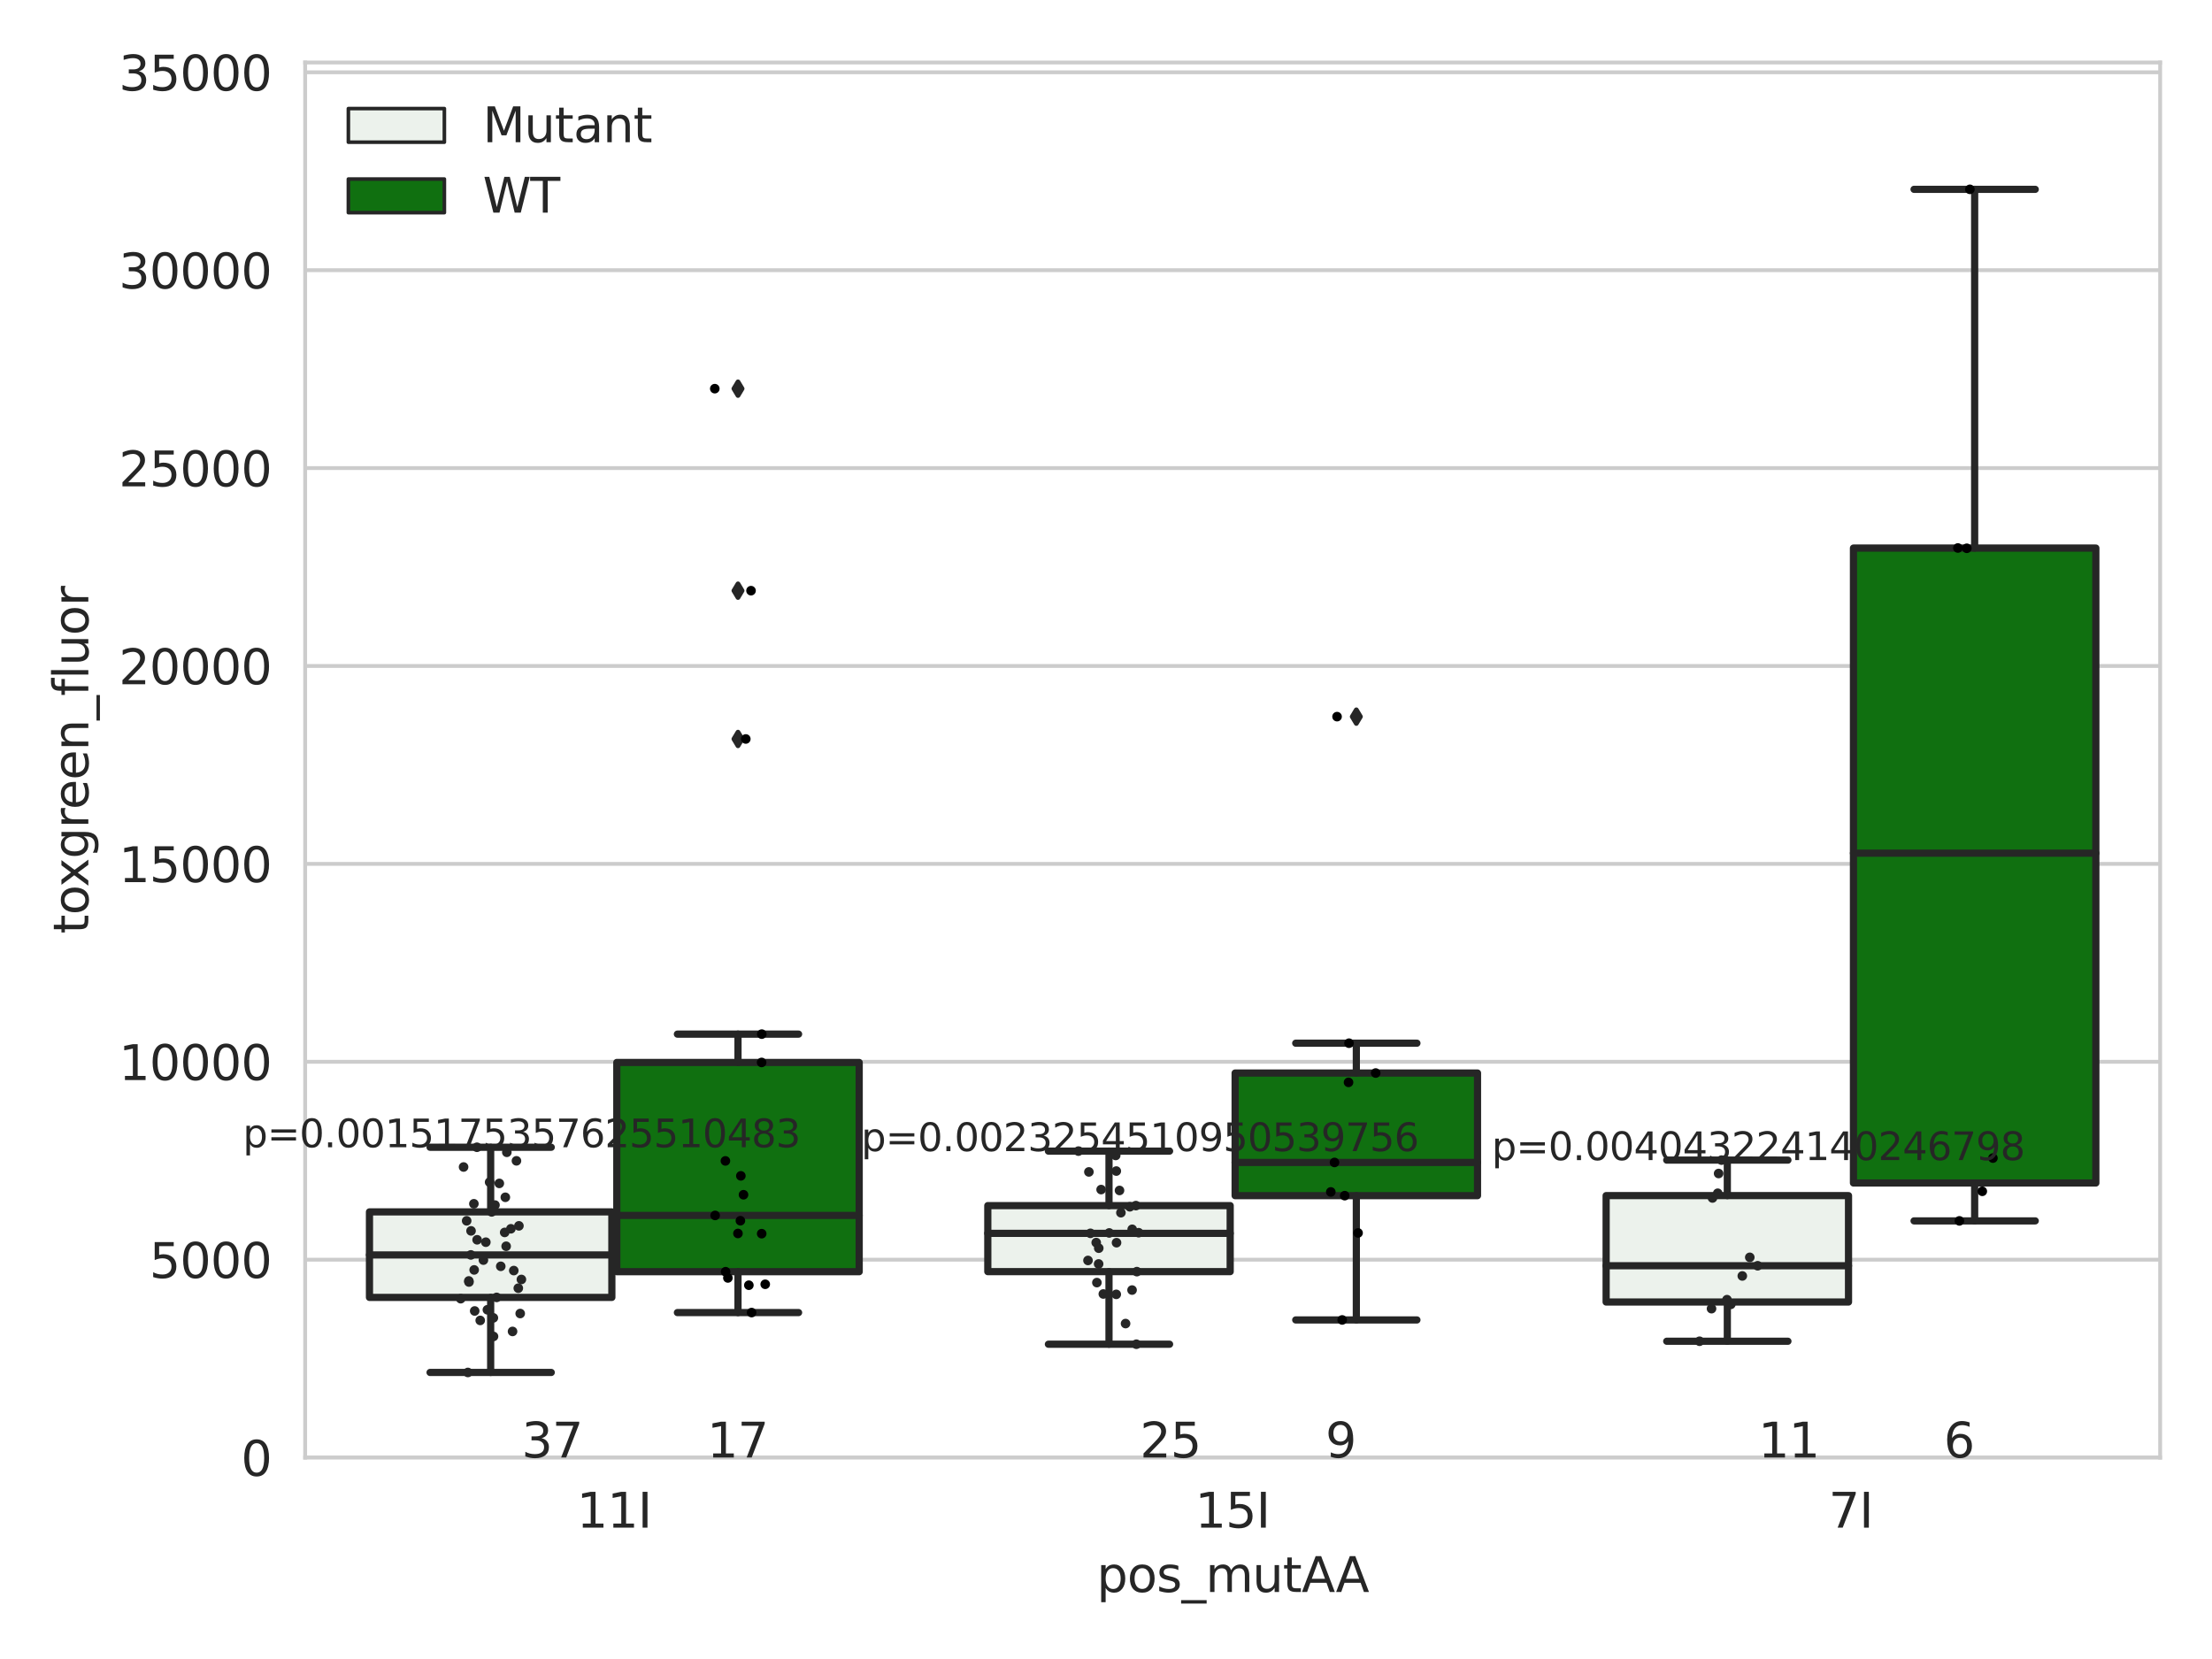 <?xml version="1.0" encoding="utf-8" standalone="no"?>
<!DOCTYPE svg PUBLIC "-//W3C//DTD SVG 1.1//EN"
  "http://www.w3.org/Graphics/SVG/1.1/DTD/svg11.dtd">
<svg xmlns:xlink="http://www.w3.org/1999/xlink" width="460.8pt" height="345.6pt" viewBox="0 0 460.8 345.6" xmlns="http://www.w3.org/2000/svg" version="1.1">
 <defs>
  <style type="text/css">*{stroke-linejoin: round; stroke-linecap: butt}</style>
 </defs>
 <g id="figure_1">
  <g id="patch_1">
   <path d="M 0 345.6 
L 460.8 345.6 
L 460.8 0 
L 0 0 
z
" style="fill: #ffffff"/>
  </g>
  <g id="axes_1">
   <g id="patch_2">
    <path d="M 63.571 303.64 
L 450 303.64 
L 450 13.022 
L 63.571 13.022 
z
" style="fill: #ffffff"/>
   </g>
   <g id="matplotlib.axis_1">
    <g id="xtick_1">
     <g id="text_1">
      <!-- 11I -->
      <g style="fill: #262626" transform="translate(120.139 318.238)scale(0.1 -0.1)">
       <defs>
        <path id="DejaVuSans-31" d="M 794 531 
L 1825 531 
L 1825 4091 
L 703 3866 
L 703 4441 
L 1819 4666 
L 2450 4666 
L 2450 531 
L 3481 531 
L 3481 0 
L 794 0 
L 794 531 
z
" transform="scale(0.016)"/>
        <path id="DejaVuSans-49" d="M 628 4666 
L 1259 4666 
L 1259 0 
L 628 0 
L 628 4666 
z
" transform="scale(0.016)"/>
       </defs>
       <use xlink:href="#DejaVuSans-31"/>
       <use xlink:href="#DejaVuSans-31" x="63.623"/>
       <use xlink:href="#DejaVuSans-49" x="127.246"/>
      </g>
     </g>
    </g>
    <g id="xtick_2">
     <g id="text_2">
      <!-- 15I -->
      <g style="fill: #262626" transform="translate(248.948 318.238)scale(0.1 -0.1)">
       <defs>
        <path id="DejaVuSans-35" d="M 691 4666 
L 3169 4666 
L 3169 4134 
L 1269 4134 
L 1269 2991 
Q 1406 3038 1543 3061 
Q 1681 3084 1819 3084 
Q 2600 3084 3056 2656 
Q 3513 2228 3513 1497 
Q 3513 744 3044 326 
Q 2575 -91 1722 -91 
Q 1428 -91 1123 -41 
Q 819 9 494 109 
L 494 744 
Q 775 591 1075 516 
Q 1375 441 1709 441 
Q 2250 441 2565 725 
Q 2881 1009 2881 1497 
Q 2881 1984 2565 2268 
Q 2250 2553 1709 2553 
Q 1456 2553 1204 2497 
Q 953 2441 691 2322 
L 691 4666 
z
" transform="scale(0.016)"/>
       </defs>
       <use xlink:href="#DejaVuSans-31"/>
       <use xlink:href="#DejaVuSans-35" x="63.623"/>
       <use xlink:href="#DejaVuSans-49" x="127.246"/>
      </g>
     </g>
    </g>
    <g id="xtick_3">
     <g id="text_3">
      <!-- 7I -->
      <g style="fill: #262626" transform="translate(380.939 318.238)scale(0.1 -0.1)">
       <defs>
        <path id="DejaVuSans-37" d="M 525 4666 
L 3525 4666 
L 3525 4397 
L 1831 0 
L 1172 0 
L 2766 4134 
L 525 4134 
L 525 4666 
z
" transform="scale(0.016)"/>
       </defs>
       <use xlink:href="#DejaVuSans-37"/>
       <use xlink:href="#DejaVuSans-49" x="63.623"/>
      </g>
     </g>
    </g>
    <g id="text_4">
     <!-- pos_mutAA -->
     <g style="fill: #262626" transform="translate(228.47 331.638)scale(0.1 -0.1)">
      <defs>
       <path id="DejaVuSans-70" d="M 1159 525 
L 1159 -1331 
L 581 -1331 
L 581 3500 
L 1159 3500 
L 1159 2969 
Q 1341 3281 1617 3432 
Q 1894 3584 2278 3584 
Q 2916 3584 3314 3078 
Q 3713 2572 3713 1747 
Q 3713 922 3314 415 
Q 2916 -91 2278 -91 
Q 1894 -91 1617 61 
Q 1341 213 1159 525 
z
M 3116 1747 
Q 3116 2381 2855 2742 
Q 2594 3103 2138 3103 
Q 1681 3103 1420 2742 
Q 1159 2381 1159 1747 
Q 1159 1113 1420 752 
Q 1681 391 2138 391 
Q 2594 391 2855 752 
Q 3116 1113 3116 1747 
z
" transform="scale(0.016)"/>
       <path id="DejaVuSans-6f" d="M 1959 3097 
Q 1497 3097 1228 2736 
Q 959 2375 959 1747 
Q 959 1119 1226 758 
Q 1494 397 1959 397 
Q 2419 397 2687 759 
Q 2956 1122 2956 1747 
Q 2956 2369 2687 2733 
Q 2419 3097 1959 3097 
z
M 1959 3584 
Q 2709 3584 3137 3096 
Q 3566 2609 3566 1747 
Q 3566 888 3137 398 
Q 2709 -91 1959 -91 
Q 1206 -91 779 398 
Q 353 888 353 1747 
Q 353 2609 779 3096 
Q 1206 3584 1959 3584 
z
" transform="scale(0.016)"/>
       <path id="DejaVuSans-73" d="M 2834 3397 
L 2834 2853 
Q 2591 2978 2328 3040 
Q 2066 3103 1784 3103 
Q 1356 3103 1142 2972 
Q 928 2841 928 2578 
Q 928 2378 1081 2264 
Q 1234 2150 1697 2047 
L 1894 2003 
Q 2506 1872 2764 1633 
Q 3022 1394 3022 966 
Q 3022 478 2636 193 
Q 2250 -91 1575 -91 
Q 1294 -91 989 -36 
Q 684 19 347 128 
L 347 722 
Q 666 556 975 473 
Q 1284 391 1588 391 
Q 1994 391 2212 530 
Q 2431 669 2431 922 
Q 2431 1156 2273 1281 
Q 2116 1406 1581 1522 
L 1381 1569 
Q 847 1681 609 1914 
Q 372 2147 372 2553 
Q 372 3047 722 3315 
Q 1072 3584 1716 3584 
Q 2034 3584 2315 3537 
Q 2597 3491 2834 3397 
z
" transform="scale(0.016)"/>
       <path id="DejaVuSans-5f" d="M 3263 -1063 
L 3263 -1509 
L -63 -1509 
L -63 -1063 
L 3263 -1063 
z
" transform="scale(0.016)"/>
       <path id="DejaVuSans-6d" d="M 3328 2828 
Q 3544 3216 3844 3400 
Q 4144 3584 4550 3584 
Q 5097 3584 5394 3201 
Q 5691 2819 5691 2113 
L 5691 0 
L 5113 0 
L 5113 2094 
Q 5113 2597 4934 2840 
Q 4756 3084 4391 3084 
Q 3944 3084 3684 2787 
Q 3425 2491 3425 1978 
L 3425 0 
L 2847 0 
L 2847 2094 
Q 2847 2600 2669 2842 
Q 2491 3084 2119 3084 
Q 1678 3084 1418 2786 
Q 1159 2488 1159 1978 
L 1159 0 
L 581 0 
L 581 3500 
L 1159 3500 
L 1159 2956 
Q 1356 3278 1631 3431 
Q 1906 3584 2284 3584 
Q 2666 3584 2933 3390 
Q 3200 3197 3328 2828 
z
" transform="scale(0.016)"/>
       <path id="DejaVuSans-75" d="M 544 1381 
L 544 3500 
L 1119 3500 
L 1119 1403 
Q 1119 906 1312 657 
Q 1506 409 1894 409 
Q 2359 409 2629 706 
Q 2900 1003 2900 1516 
L 2900 3500 
L 3475 3500 
L 3475 0 
L 2900 0 
L 2900 538 
Q 2691 219 2414 64 
Q 2138 -91 1772 -91 
Q 1169 -91 856 284 
Q 544 659 544 1381 
z
M 1991 3584 
L 1991 3584 
z
" transform="scale(0.016)"/>
       <path id="DejaVuSans-74" d="M 1172 4494 
L 1172 3500 
L 2356 3500 
L 2356 3053 
L 1172 3053 
L 1172 1153 
Q 1172 725 1289 603 
Q 1406 481 1766 481 
L 2356 481 
L 2356 0 
L 1766 0 
Q 1100 0 847 248 
Q 594 497 594 1153 
L 594 3053 
L 172 3053 
L 172 3500 
L 594 3500 
L 594 4494 
L 1172 4494 
z
" transform="scale(0.016)"/>
       <path id="DejaVuSans-41" d="M 2188 4044 
L 1331 1722 
L 3047 1722 
L 2188 4044 
z
M 1831 4666 
L 2547 4666 
L 4325 0 
L 3669 0 
L 3244 1197 
L 1141 1197 
L 716 0 
L 50 0 
L 1831 4666 
z
" transform="scale(0.016)"/>
      </defs>
      <use xlink:href="#DejaVuSans-70"/>
      <use xlink:href="#DejaVuSans-6f" x="63.477"/>
      <use xlink:href="#DejaVuSans-73" x="124.658"/>
      <use xlink:href="#DejaVuSans-5f" x="176.758"/>
      <use xlink:href="#DejaVuSans-6d" x="226.758"/>
      <use xlink:href="#DejaVuSans-75" x="324.17"/>
      <use xlink:href="#DejaVuSans-74" x="387.549"/>
      <use xlink:href="#DejaVuSans-41" x="426.758"/>
      <use xlink:href="#DejaVuSans-41" x="497.916"/>
     </g>
    </g>
   </g>
   <g id="matplotlib.axis_2">
    <g id="ytick_1">
     <g id="line2d_1">
      <path d="M 63.571 303.64 
L 450 303.64 
" clip-path="url(#p6528f1023e)" style="fill: none; stroke: #cccccc; stroke-width: 0.8; stroke-linecap: round"/>
     </g>
     <g id="text_5">
      <!-- 0 -->
      <g style="fill: #262626" transform="translate(50.209 307.439)scale(0.1 -0.1)">
       <defs>
        <path id="DejaVuSans-30" d="M 2034 4250 
Q 1547 4250 1301 3770 
Q 1056 3291 1056 2328 
Q 1056 1369 1301 889 
Q 1547 409 2034 409 
Q 2525 409 2770 889 
Q 3016 1369 3016 2328 
Q 3016 3291 2770 3770 
Q 2525 4250 2034 4250 
z
M 2034 4750 
Q 2819 4750 3233 4129 
Q 3647 3509 3647 2328 
Q 3647 1150 3233 529 
Q 2819 -91 2034 -91 
Q 1250 -91 836 529 
Q 422 1150 422 2328 
Q 422 3509 836 4129 
Q 1250 4750 2034 4750 
z
" transform="scale(0.016)"/>
       </defs>
       <use xlink:href="#DejaVuSans-30"/>
      </g>
     </g>
    </g>
    <g id="ytick_2">
     <g id="line2d_2">
      <path d="M 63.571 262.414 
L 450 262.414 
" clip-path="url(#p6528f1023e)" style="fill: none; stroke: #cccccc; stroke-width: 0.8; stroke-linecap: round"/>
     </g>
     <g id="text_6">
      <!-- 5000 -->
      <g style="fill: #262626" transform="translate(31.121 266.214)scale(0.1 -0.1)">
       <use xlink:href="#DejaVuSans-35"/>
       <use xlink:href="#DejaVuSans-30" x="63.623"/>
       <use xlink:href="#DejaVuSans-30" x="127.246"/>
       <use xlink:href="#DejaVuSans-30" x="190.869"/>
      </g>
     </g>
    </g>
    <g id="ytick_3">
     <g id="line2d_3">
      <path d="M 63.571 221.189 
L 450 221.189 
" clip-path="url(#p6528f1023e)" style="fill: none; stroke: #cccccc; stroke-width: 0.8; stroke-linecap: round"/>
     </g>
     <g id="text_7">
      <!-- 10000 -->
      <g style="fill: #262626" transform="translate(24.759 224.988)scale(0.1 -0.1)">
       <use xlink:href="#DejaVuSans-31"/>
       <use xlink:href="#DejaVuSans-30" x="63.623"/>
       <use xlink:href="#DejaVuSans-30" x="127.246"/>
       <use xlink:href="#DejaVuSans-30" x="190.869"/>
       <use xlink:href="#DejaVuSans-30" x="254.492"/>
      </g>
     </g>
    </g>
    <g id="ytick_4">
     <g id="line2d_4">
      <path d="M 63.571 179.963 
L 450 179.963 
" clip-path="url(#p6528f1023e)" style="fill: none; stroke: #cccccc; stroke-width: 0.8; stroke-linecap: round"/>
     </g>
     <g id="text_8">
      <!-- 15000 -->
      <g style="fill: #262626" transform="translate(24.759 183.762)scale(0.1 -0.1)">
       <use xlink:href="#DejaVuSans-31"/>
       <use xlink:href="#DejaVuSans-35" x="63.623"/>
       <use xlink:href="#DejaVuSans-30" x="127.246"/>
       <use xlink:href="#DejaVuSans-30" x="190.869"/>
       <use xlink:href="#DejaVuSans-30" x="254.492"/>
      </g>
     </g>
    </g>
    <g id="ytick_5">
     <g id="line2d_5">
      <path d="M 63.571 138.738 
L 450 138.738 
" clip-path="url(#p6528f1023e)" style="fill: none; stroke: #cccccc; stroke-width: 0.8; stroke-linecap: round"/>
     </g>
     <g id="text_9">
      <!-- 20000 -->
      <g style="fill: #262626" transform="translate(24.759 142.537)scale(0.1 -0.1)">
       <defs>
        <path id="DejaVuSans-32" d="M 1228 531 
L 3431 531 
L 3431 0 
L 469 0 
L 469 531 
Q 828 903 1448 1529 
Q 2069 2156 2228 2338 
Q 2531 2678 2651 2914 
Q 2772 3150 2772 3378 
Q 2772 3750 2511 3984 
Q 2250 4219 1831 4219 
Q 1534 4219 1204 4116 
Q 875 4013 500 3803 
L 500 4441 
Q 881 4594 1212 4672 
Q 1544 4750 1819 4750 
Q 2544 4750 2975 4387 
Q 3406 4025 3406 3419 
Q 3406 3131 3298 2873 
Q 3191 2616 2906 2266 
Q 2828 2175 2409 1742 
Q 1991 1309 1228 531 
z
" transform="scale(0.016)"/>
       </defs>
       <use xlink:href="#DejaVuSans-32"/>
       <use xlink:href="#DejaVuSans-30" x="63.623"/>
       <use xlink:href="#DejaVuSans-30" x="127.246"/>
       <use xlink:href="#DejaVuSans-30" x="190.869"/>
       <use xlink:href="#DejaVuSans-30" x="254.492"/>
      </g>
     </g>
    </g>
    <g id="ytick_6">
     <g id="line2d_6">
      <path d="M 63.571 97.512 
L 450 97.512 
" clip-path="url(#p6528f1023e)" style="fill: none; stroke: #cccccc; stroke-width: 0.8; stroke-linecap: round"/>
     </g>
     <g id="text_10">
      <!-- 25000 -->
      <g style="fill: #262626" transform="translate(24.759 101.311)scale(0.1 -0.1)">
       <use xlink:href="#DejaVuSans-32"/>
       <use xlink:href="#DejaVuSans-35" x="63.623"/>
       <use xlink:href="#DejaVuSans-30" x="127.246"/>
       <use xlink:href="#DejaVuSans-30" x="190.869"/>
       <use xlink:href="#DejaVuSans-30" x="254.492"/>
      </g>
     </g>
    </g>
    <g id="ytick_7">
     <g id="line2d_7">
      <path d="M 63.571 56.286 
L 450 56.286 
" clip-path="url(#p6528f1023e)" style="fill: none; stroke: #cccccc; stroke-width: 0.8; stroke-linecap: round"/>
     </g>
     <g id="text_11">
      <!-- 30000 -->
      <g style="fill: #262626" transform="translate(24.759 60.085)scale(0.1 -0.1)">
       <defs>
        <path id="DejaVuSans-33" d="M 2597 2516 
Q 3050 2419 3304 2112 
Q 3559 1806 3559 1356 
Q 3559 666 3084 287 
Q 2609 -91 1734 -91 
Q 1441 -91 1130 -33 
Q 819 25 488 141 
L 488 750 
Q 750 597 1062 519 
Q 1375 441 1716 441 
Q 2309 441 2620 675 
Q 2931 909 2931 1356 
Q 2931 1769 2642 2001 
Q 2353 2234 1838 2234 
L 1294 2234 
L 1294 2753 
L 1863 2753 
Q 2328 2753 2575 2939 
Q 2822 3125 2822 3475 
Q 2822 3834 2567 4026 
Q 2313 4219 1838 4219 
Q 1578 4219 1281 4162 
Q 984 4106 628 3988 
L 628 4550 
Q 988 4650 1302 4700 
Q 1616 4750 1894 4750 
Q 2613 4750 3031 4423 
Q 3450 4097 3450 3541 
Q 3450 3153 3228 2886 
Q 3006 2619 2597 2516 
z
" transform="scale(0.016)"/>
       </defs>
       <use xlink:href="#DejaVuSans-33"/>
       <use xlink:href="#DejaVuSans-30" x="63.623"/>
       <use xlink:href="#DejaVuSans-30" x="127.246"/>
       <use xlink:href="#DejaVuSans-30" x="190.869"/>
       <use xlink:href="#DejaVuSans-30" x="254.492"/>
      </g>
     </g>
    </g>
    <g id="ytick_8">
     <g id="line2d_8">
      <path d="M 63.571 15.061 
L 450 15.061 
" clip-path="url(#p6528f1023e)" style="fill: none; stroke: #cccccc; stroke-width: 0.8; stroke-linecap: round"/>
     </g>
     <g id="text_12">
      <!-- 35000 -->
      <g style="fill: #262626" transform="translate(24.759 18.86)scale(0.1 -0.1)">
       <use xlink:href="#DejaVuSans-33"/>
       <use xlink:href="#DejaVuSans-35" x="63.623"/>
       <use xlink:href="#DejaVuSans-30" x="127.246"/>
       <use xlink:href="#DejaVuSans-30" x="190.869"/>
       <use xlink:href="#DejaVuSans-30" x="254.492"/>
      </g>
     </g>
    </g>
    <g id="text_13">
     <!-- toxgreen_fluor -->
     <g style="fill: #262626" transform="translate(18.401 194.526)rotate(-90)scale(0.1 -0.1)">
      <defs>
       <path id="DejaVuSans-78" d="M 3513 3500 
L 2247 1797 
L 3578 0 
L 2900 0 
L 1881 1375 
L 863 0 
L 184 0 
L 1544 1831 
L 300 3500 
L 978 3500 
L 1906 2253 
L 2834 3500 
L 3513 3500 
z
" transform="scale(0.016)"/>
       <path id="DejaVuSans-67" d="M 2906 1791 
Q 2906 2416 2648 2759 
Q 2391 3103 1925 3103 
Q 1463 3103 1205 2759 
Q 947 2416 947 1791 
Q 947 1169 1205 825 
Q 1463 481 1925 481 
Q 2391 481 2648 825 
Q 2906 1169 2906 1791 
z
M 3481 434 
Q 3481 -459 3084 -895 
Q 2688 -1331 1869 -1331 
Q 1566 -1331 1297 -1286 
Q 1028 -1241 775 -1147 
L 775 -588 
Q 1028 -725 1275 -790 
Q 1522 -856 1778 -856 
Q 2344 -856 2625 -561 
Q 2906 -266 2906 331 
L 2906 616 
Q 2728 306 2450 153 
Q 2172 0 1784 0 
Q 1141 0 747 490 
Q 353 981 353 1791 
Q 353 2603 747 3093 
Q 1141 3584 1784 3584 
Q 2172 3584 2450 3431 
Q 2728 3278 2906 2969 
L 2906 3500 
L 3481 3500 
L 3481 434 
z
" transform="scale(0.016)"/>
       <path id="DejaVuSans-72" d="M 2631 2963 
Q 2534 3019 2420 3045 
Q 2306 3072 2169 3072 
Q 1681 3072 1420 2755 
Q 1159 2438 1159 1844 
L 1159 0 
L 581 0 
L 581 3500 
L 1159 3500 
L 1159 2956 
Q 1341 3275 1631 3429 
Q 1922 3584 2338 3584 
Q 2397 3584 2469 3576 
Q 2541 3569 2628 3553 
L 2631 2963 
z
" transform="scale(0.016)"/>
       <path id="DejaVuSans-65" d="M 3597 1894 
L 3597 1613 
L 953 1613 
Q 991 1019 1311 708 
Q 1631 397 2203 397 
Q 2534 397 2845 478 
Q 3156 559 3463 722 
L 3463 178 
Q 3153 47 2828 -22 
Q 2503 -91 2169 -91 
Q 1331 -91 842 396 
Q 353 884 353 1716 
Q 353 2575 817 3079 
Q 1281 3584 2069 3584 
Q 2775 3584 3186 3129 
Q 3597 2675 3597 1894 
z
M 3022 2063 
Q 3016 2534 2758 2815 
Q 2500 3097 2075 3097 
Q 1594 3097 1305 2825 
Q 1016 2553 972 2059 
L 3022 2063 
z
" transform="scale(0.016)"/>
       <path id="DejaVuSans-6e" d="M 3513 2113 
L 3513 0 
L 2938 0 
L 2938 2094 
Q 2938 2591 2744 2837 
Q 2550 3084 2163 3084 
Q 1697 3084 1428 2787 
Q 1159 2491 1159 1978 
L 1159 0 
L 581 0 
L 581 3500 
L 1159 3500 
L 1159 2956 
Q 1366 3272 1645 3428 
Q 1925 3584 2291 3584 
Q 2894 3584 3203 3211 
Q 3513 2838 3513 2113 
z
" transform="scale(0.016)"/>
       <path id="DejaVuSans-66" d="M 2375 4863 
L 2375 4384 
L 1825 4384 
Q 1516 4384 1395 4259 
Q 1275 4134 1275 3809 
L 1275 3500 
L 2222 3500 
L 2222 3053 
L 1275 3053 
L 1275 0 
L 697 0 
L 697 3053 
L 147 3053 
L 147 3500 
L 697 3500 
L 697 3744 
Q 697 4328 969 4595 
Q 1241 4863 1831 4863 
L 2375 4863 
z
" transform="scale(0.016)"/>
       <path id="DejaVuSans-6c" d="M 603 4863 
L 1178 4863 
L 1178 0 
L 603 0 
L 603 4863 
z
" transform="scale(0.016)"/>
      </defs>
      <use xlink:href="#DejaVuSans-74"/>
      <use xlink:href="#DejaVuSans-6f" x="39.209"/>
      <use xlink:href="#DejaVuSans-78" x="97.266"/>
      <use xlink:href="#DejaVuSans-67" x="156.445"/>
      <use xlink:href="#DejaVuSans-72" x="219.922"/>
      <use xlink:href="#DejaVuSans-65" x="258.785"/>
      <use xlink:href="#DejaVuSans-65" x="320.309"/>
      <use xlink:href="#DejaVuSans-6e" x="381.832"/>
      <use xlink:href="#DejaVuSans-5f" x="445.211"/>
      <use xlink:href="#DejaVuSans-66" x="495.211"/>
      <use xlink:href="#DejaVuSans-6c" x="530.416"/>
      <use xlink:href="#DejaVuSans-75" x="558.199"/>
      <use xlink:href="#DejaVuSans-6f" x="621.578"/>
      <use xlink:href="#DejaVuSans-72" x="682.76"/>
     </g>
    </g>
   </g>
   <g id="patch_3">
    <path d="M 76.967 270.272 
L 127.461 270.272 
L 127.461 252.459 
L 76.967 252.459 
L 76.967 270.272 
z
" clip-path="url(#p6528f1023e)" style="fill: #ecf2ec; stroke: #262626; stroke-width: 1.5; stroke-linejoin: miter"/>
   </g>
   <g id="patch_4">
    <path d="M 128.491 264.92 
L 178.985 264.92 
L 178.985 221.327 
L 128.491 221.327 
L 128.491 264.92 
z
" clip-path="url(#p6528f1023e)" style="fill: #107010; stroke: #262626; stroke-width: 1.5; stroke-linejoin: miter"/>
   </g>
   <g id="patch_5">
    <path d="M 205.777 264.903 
L 256.27 264.903 
L 256.27 251.15 
L 205.777 251.15 
L 205.777 264.903 
z
" clip-path="url(#p6528f1023e)" style="fill: #ecf2ec; stroke: #262626; stroke-width: 1.5; stroke-linejoin: miter"/>
   </g>
   <g id="patch_6">
    <path d="M 257.301 249.075 
L 307.794 249.075 
L 307.794 223.532 
L 257.301 223.532 
L 257.301 249.075 
z
" clip-path="url(#p6528f1023e)" style="fill: #107010; stroke: #262626; stroke-width: 1.5; stroke-linejoin: miter"/>
   </g>
   <g id="patch_7">
    <path d="M 334.587 271.234 
L 385.08 271.234 
L 385.08 249.068 
L 334.587 249.068 
L 334.587 271.234 
z
" clip-path="url(#p6528f1023e)" style="fill: #ecf2ec; stroke: #262626; stroke-width: 1.5; stroke-linejoin: miter"/>
   </g>
   <g id="patch_8">
    <path d="M 386.11 246.439 
L 436.604 246.439 
L 436.604 114.173 
L 386.11 114.173 
L 386.11 246.439 
z
" clip-path="url(#p6528f1023e)" style="fill: #107010; stroke: #262626; stroke-width: 1.5; stroke-linejoin: miter"/>
   </g>
   <g id="patch_9">
    <path d="M 127.976 303.64 
L 127.976 303.64 
L 127.976 303.64 
L 127.976 303.64 
z
" clip-path="url(#p6528f1023e)" style="fill: #ecf2ec; stroke: #262626; stroke-width: 0.75; stroke-linejoin: miter"/>
   </g>
   <g id="patch_10">
    <path d="M 127.976 303.64 
L 127.976 303.64 
L 127.976 303.64 
L 127.976 303.64 
z
" clip-path="url(#p6528f1023e)" style="fill: #107010; stroke: #262626; stroke-width: 0.75; stroke-linejoin: miter"/>
   </g>
   <g id="PathCollection_1"/>
   <g id="PathCollection_2"/>
   <g id="line2d_9">
    <path d="M 102.214 270.272 
L 102.214 285.907 
" clip-path="url(#p6528f1023e)" style="fill: none; stroke: #262626; stroke-width: 1.5; stroke-linecap: round"/>
   </g>
   <g id="line2d_10">
    <path d="M 102.214 252.459 
L 102.214 238.995 
" clip-path="url(#p6528f1023e)" style="fill: none; stroke: #262626; stroke-width: 1.5; stroke-linecap: round"/>
   </g>
   <g id="line2d_11">
    <path d="M 89.591 285.907 
L 114.837 285.907 
" clip-path="url(#p6528f1023e)" style="fill: none; stroke: #262626; stroke-width: 1.5; stroke-linecap: round"/>
   </g>
   <g id="line2d_12">
    <path d="M 89.591 238.995 
L 114.837 238.995 
" clip-path="url(#p6528f1023e)" style="fill: none; stroke: #262626; stroke-width: 1.5; stroke-linecap: round"/>
   </g>
   <g id="line2d_13"/>
   <g id="line2d_14">
    <path d="M 153.738 264.92 
L 153.738 273.432 
" clip-path="url(#p6528f1023e)" style="fill: none; stroke: #262626; stroke-width: 1.5; stroke-linecap: round"/>
   </g>
   <g id="line2d_15">
    <path d="M 153.738 221.327 
L 153.738 215.427 
" clip-path="url(#p6528f1023e)" style="fill: none; stroke: #262626; stroke-width: 1.5; stroke-linecap: round"/>
   </g>
   <g id="line2d_16">
    <path d="M 141.115 273.432 
L 166.361 273.432 
" clip-path="url(#p6528f1023e)" style="fill: none; stroke: #262626; stroke-width: 1.5; stroke-linecap: round"/>
   </g>
   <g id="line2d_17">
    <path d="M 141.115 215.427 
L 166.361 215.427 
" clip-path="url(#p6528f1023e)" style="fill: none; stroke: #262626; stroke-width: 1.5; stroke-linecap: round"/>
   </g>
   <g id="line2d_18">
    <defs>
     <path id="mcf4b9a8d2a" d="M -0 1.414 
L 0.849 0 
L 0 -1.414 
L -0.849 -0 
z
" style="stroke: #262626; stroke-linejoin: miter"/>
    </defs>
    <g clip-path="url(#p6528f1023e)">
     <use xlink:href="#mcf4b9a8d2a" x="153.738" y="80.967" style="fill: #262626; stroke: #262626; stroke-linejoin: miter"/>
     <use xlink:href="#mcf4b9a8d2a" x="153.738" y="123.047" style="fill: #262626; stroke: #262626; stroke-linejoin: miter"/>
     <use xlink:href="#mcf4b9a8d2a" x="153.738" y="153.942" style="fill: #262626; stroke: #262626; stroke-linejoin: miter"/>
    </g>
   </g>
   <g id="line2d_19">
    <path d="M 231.024 264.903 
L 231.024 280.025 
" clip-path="url(#p6528f1023e)" style="fill: none; stroke: #262626; stroke-width: 1.5; stroke-linecap: round"/>
   </g>
   <g id="line2d_20">
    <path d="M 231.024 251.15 
L 231.024 239.797 
" clip-path="url(#p6528f1023e)" style="fill: none; stroke: #262626; stroke-width: 1.5; stroke-linecap: round"/>
   </g>
   <g id="line2d_21">
    <path d="M 218.4 280.025 
L 243.647 280.025 
" clip-path="url(#p6528f1023e)" style="fill: none; stroke: #262626; stroke-width: 1.5; stroke-linecap: round"/>
   </g>
   <g id="line2d_22">
    <path d="M 218.4 239.797 
L 243.647 239.797 
" clip-path="url(#p6528f1023e)" style="fill: none; stroke: #262626; stroke-width: 1.5; stroke-linecap: round"/>
   </g>
   <g id="line2d_23"/>
   <g id="line2d_24">
    <path d="M 282.548 249.075 
L 282.548 274.968 
" clip-path="url(#p6528f1023e)" style="fill: none; stroke: #262626; stroke-width: 1.5; stroke-linecap: round"/>
   </g>
   <g id="line2d_25">
    <path d="M 282.548 223.532 
L 282.548 217.317 
" clip-path="url(#p6528f1023e)" style="fill: none; stroke: #262626; stroke-width: 1.5; stroke-linecap: round"/>
   </g>
   <g id="line2d_26">
    <path d="M 269.924 274.968 
L 295.171 274.968 
" clip-path="url(#p6528f1023e)" style="fill: none; stroke: #262626; stroke-width: 1.5; stroke-linecap: round"/>
   </g>
   <g id="line2d_27">
    <path d="M 269.924 217.317 
L 295.171 217.317 
" clip-path="url(#p6528f1023e)" style="fill: none; stroke: #262626; stroke-width: 1.5; stroke-linecap: round"/>
   </g>
   <g id="line2d_28">
    <g clip-path="url(#p6528f1023e)">
     <use xlink:href="#mcf4b9a8d2a" x="282.548" y="149.289" style="fill: #262626; stroke: #262626; stroke-linejoin: miter"/>
    </g>
   </g>
   <g id="line2d_29">
    <path d="M 359.833 271.234 
L 359.833 279.407 
" clip-path="url(#p6528f1023e)" style="fill: none; stroke: #262626; stroke-width: 1.5; stroke-linecap: round"/>
   </g>
   <g id="line2d_30">
    <path d="M 359.833 249.068 
L 359.833 241.673 
" clip-path="url(#p6528f1023e)" style="fill: none; stroke: #262626; stroke-width: 1.5; stroke-linecap: round"/>
   </g>
   <g id="line2d_31">
    <path d="M 347.21 279.407 
L 372.457 279.407 
" clip-path="url(#p6528f1023e)" style="fill: none; stroke: #262626; stroke-width: 1.5; stroke-linecap: round"/>
   </g>
   <g id="line2d_32">
    <path d="M 347.21 241.673 
L 372.457 241.673 
" clip-path="url(#p6528f1023e)" style="fill: none; stroke: #262626; stroke-width: 1.5; stroke-linecap: round"/>
   </g>
   <g id="line2d_33"/>
   <g id="line2d_34">
    <path d="M 411.357 246.439 
L 411.357 254.332 
" clip-path="url(#p6528f1023e)" style="fill: none; stroke: #262626; stroke-width: 1.5; stroke-linecap: round"/>
   </g>
   <g id="line2d_35">
    <path d="M 411.357 114.173 
L 411.357 39.442 
" clip-path="url(#p6528f1023e)" style="fill: none; stroke: #262626; stroke-width: 1.5; stroke-linecap: round"/>
   </g>
   <g id="line2d_36">
    <path d="M 398.734 254.332 
L 423.98 254.332 
" clip-path="url(#p6528f1023e)" style="fill: none; stroke: #262626; stroke-width: 1.5; stroke-linecap: round"/>
   </g>
   <g id="line2d_37">
    <path d="M 398.734 39.442 
L 423.98 39.442 
" clip-path="url(#p6528f1023e)" style="fill: none; stroke: #262626; stroke-width: 1.5; stroke-linecap: round"/>
   </g>
   <g id="line2d_38"/>
   <g id="line2d_39">
    <path d="M 76.967 261.423 
L 127.461 261.423 
" clip-path="url(#p6528f1023e)" style="fill: none; stroke: #262626; stroke-width: 1.5; stroke-linecap: round"/>
   </g>
   <g id="line2d_40">
    <path d="M 128.491 253.196 
L 178.985 253.196 
" clip-path="url(#p6528f1023e)" style="fill: none; stroke: #262626; stroke-width: 1.5; stroke-linecap: round"/>
   </g>
   <g id="line2d_41">
    <path d="M 205.777 256.925 
L 256.27 256.925 
" clip-path="url(#p6528f1023e)" style="fill: none; stroke: #262626; stroke-width: 1.5; stroke-linecap: round"/>
   </g>
   <g id="line2d_42">
    <path d="M 257.301 242.16 
L 307.794 242.16 
" clip-path="url(#p6528f1023e)" style="fill: none; stroke: #262626; stroke-width: 1.5; stroke-linecap: round"/>
   </g>
   <g id="line2d_43">
    <path d="M 334.587 263.679 
L 385.08 263.679 
" clip-path="url(#p6528f1023e)" style="fill: none; stroke: #262626; stroke-width: 1.5; stroke-linecap: round"/>
   </g>
   <g id="line2d_44">
    <path d="M 386.11 177.733 
L 436.604 177.733 
" clip-path="url(#p6528f1023e)" style="fill: none; stroke: #262626; stroke-width: 1.5; stroke-linecap: round"/>
   </g>
   <g id="patch_11">
    <path d="M 63.571 303.64 
L 63.571 13.022 
" style="fill: none; stroke: #cccccc; stroke-width: 0.8; stroke-linejoin: miter; stroke-linecap: square"/>
   </g>
   <g id="patch_12">
    <path d="M 450 303.64 
L 450 13.022 
" style="fill: none; stroke: #cccccc; stroke-width: 0.8; stroke-linejoin: miter; stroke-linecap: square"/>
   </g>
   <g id="patch_13">
    <path d="M 63.571 303.64 
L 450 303.64 
" style="fill: none; stroke: #cccccc; stroke-width: 0.8; stroke-linejoin: miter; stroke-linecap: square"/>
   </g>
   <g id="patch_14">
    <path d="M 63.571 13.022 
L 450 13.022 
" style="fill: none; stroke: #cccccc; stroke-width: 0.8; stroke-linejoin: miter; stroke-linecap: square"/>
   </g>
   <g id="PathCollection_3">
    <defs>
     <path id="C0_0_5b97331487" d="M 0 1 
C 0.265 1 0.52 0.895 0.707 0.707 
C 0.895 0.52 1 0.265 1 -0 
C 1 -0.265 0.895 -0.52 0.707 -0.707 
C 0.52 -0.895 0.265 -1 0 -1 
C -0.265 -1 -0.52 -0.895 -0.707 -0.707 
C -0.895 -0.52 -1 -0.265 -1 0 
C -1 0.265 -0.895 0.52 -0.707 0.707 
C -0.52 0.895 -0.265 1 0 1 
z
"/>
    </defs>
    <g clip-path="url(#p6528f1023e)">
     <use xlink:href="#C0_0_5b97331487" x="96.573" y="243.108" style="fill: #262626"/>
    </g>
    <g clip-path="url(#p6528f1023e)">
     <use xlink:href="#C0_0_5b97331487" x="108.368" y="273.631" style="fill: #262626"/>
    </g>
    <g clip-path="url(#p6528f1023e)">
     <use xlink:href="#C0_0_5b97331487" x="105.44" y="259.617" style="fill: #262626"/>
    </g>
    <g clip-path="url(#p6528f1023e)">
     <use xlink:href="#C0_0_5b97331487" x="99.355" y="238.995" style="fill: #262626"/>
    </g>
    <g clip-path="url(#p6528f1023e)">
     <use xlink:href="#C0_0_5b97331487" x="97.697" y="267.067" style="fill: #262626"/>
    </g>
    <g clip-path="url(#p6528f1023e)">
     <use xlink:href="#C0_0_5b97331487" x="100.04" y="275.068" style="fill: #262626"/>
    </g>
    <g clip-path="url(#p6528f1023e)">
     <use xlink:href="#C0_0_5b97331487" x="105.582" y="240.044" style="fill: #262626"/>
    </g>
    <g clip-path="url(#p6528f1023e)">
     <use xlink:href="#C0_0_5b97331487" x="108.617" y="266.534" style="fill: #262626"/>
    </g>
    <g clip-path="url(#p6528f1023e)">
     <use xlink:href="#C0_0_5b97331487" x="99.393" y="258.271" style="fill: #262626"/>
    </g>
    <g clip-path="url(#p6528f1023e)">
     <use xlink:href="#C0_0_5b97331487" x="102.778" y="274.535" style="fill: #262626"/>
    </g>
    <g clip-path="url(#p6528f1023e)">
     <use xlink:href="#C0_0_5b97331487" x="97.661" y="266.843" style="fill: #262626"/>
    </g>
    <g clip-path="url(#p6528f1023e)">
     <use xlink:href="#C0_0_5b97331487" x="97.214" y="254.319" style="fill: #262626"/>
    </g>
    <g clip-path="url(#p6528f1023e)">
     <use xlink:href="#C0_0_5b97331487" x="108.1" y="255.366" style="fill: #262626"/>
    </g>
    <g clip-path="url(#p6528f1023e)">
     <use xlink:href="#C0_0_5b97331487" x="107.029" y="264.682" style="fill: #262626"/>
    </g>
    <g clip-path="url(#p6528f1023e)">
     <use xlink:href="#C0_0_5b97331487" x="101.209" y="258.771" style="fill: #262626"/>
    </g>
    <g clip-path="url(#p6528f1023e)">
     <use xlink:href="#C0_0_5b97331487" x="105.135" y="256.736" style="fill: #262626"/>
    </g>
    <g clip-path="url(#p6528f1023e)">
     <use xlink:href="#C0_0_5b97331487" x="98.777" y="264.546" style="fill: #262626"/>
    </g>
    <g clip-path="url(#p6528f1023e)">
     <use xlink:href="#C0_0_5b97331487" x="100.704" y="262.502" style="fill: #262626"/>
    </g>
    <g clip-path="url(#p6528f1023e)">
     <use xlink:href="#C0_0_5b97331487" x="101.534" y="272.851" style="fill: #262626"/>
    </g>
    <g clip-path="url(#p6528f1023e)">
     <use xlink:href="#C0_0_5b97331487" x="98.888" y="273.098" style="fill: #262626"/>
    </g>
    <g clip-path="url(#p6528f1023e)">
     <use xlink:href="#C0_0_5b97331487" x="107.587" y="241.823" style="fill: #262626"/>
    </g>
    <g clip-path="url(#p6528f1023e)">
     <use xlink:href="#C0_0_5b97331487" x="103.46" y="270.272" style="fill: #262626"/>
    </g>
    <g clip-path="url(#p6528f1023e)">
     <use xlink:href="#C0_0_5b97331487" x="98.127" y="256.415" style="fill: #262626"/>
    </g>
    <g clip-path="url(#p6528f1023e)">
     <use xlink:href="#C0_0_5b97331487" x="106.429" y="255.979" style="fill: #262626"/>
    </g>
    <g clip-path="url(#p6528f1023e)">
     <use xlink:href="#C0_0_5b97331487" x="97.468" y="285.907" style="fill: #262626"/>
    </g>
    <g clip-path="url(#p6528f1023e)">
     <use xlink:href="#C0_0_5b97331487" x="102.808" y="278.405" style="fill: #262626"/>
    </g>
    <g clip-path="url(#p6528f1023e)">
     <use xlink:href="#C0_0_5b97331487" x="98.087" y="261.423" style="fill: #262626"/>
    </g>
    <g clip-path="url(#p6528f1023e)">
     <use xlink:href="#C0_0_5b97331487" x="107.971" y="268.354" style="fill: #262626"/>
    </g>
    <g clip-path="url(#p6528f1023e)">
     <use xlink:href="#C0_0_5b97331487" x="105.271" y="249.417" style="fill: #262626"/>
    </g>
    <g clip-path="url(#p6528f1023e)">
     <use xlink:href="#C0_0_5b97331487" x="102.426" y="252.459" style="fill: #262626"/>
    </g>
    <g clip-path="url(#p6528f1023e)">
     <use xlink:href="#C0_0_5b97331487" x="98.719" y="250.768" style="fill: #262626"/>
    </g>
    <g clip-path="url(#p6528f1023e)">
     <use xlink:href="#C0_0_5b97331487" x="103.114" y="251.039" style="fill: #262626"/>
    </g>
    <g clip-path="url(#p6528f1023e)">
     <use xlink:href="#C0_0_5b97331487" x="95.975" y="270.541" style="fill: #262626"/>
    </g>
    <g clip-path="url(#p6528f1023e)">
     <use xlink:href="#C0_0_5b97331487" x="101.996" y="246.266" style="fill: #262626"/>
    </g>
    <g clip-path="url(#p6528f1023e)">
     <use xlink:href="#C0_0_5b97331487" x="106.774" y="277.363" style="fill: #262626"/>
    </g>
    <g clip-path="url(#p6528f1023e)">
     <use xlink:href="#C0_0_5b97331487" x="104.318" y="263.796" style="fill: #262626"/>
    </g>
    <g clip-path="url(#p6528f1023e)">
     <use xlink:href="#C0_0_5b97331487" x="104.016" y="246.523" style="fill: #262626"/>
    </g>
   </g>
   <g id="PathCollection_4">
    <defs>
     <path id="C1_0_0c34ab11ab" d="M 0 1 
C 0.265 1 0.52 0.895 0.707 0.707 
C 0.895 0.52 1 0.265 1 -0 
C 1 -0.265 0.895 -0.52 0.707 -0.707 
C 0.52 -0.895 0.265 -1 0 -1 
C -0.265 -1 -0.52 -0.895 -0.707 -0.707 
C -0.895 -0.52 -1 -0.265 -1 0 
C -1 0.265 -0.895 0.52 -0.707 0.707 
C -0.52 0.895 -0.265 1 0 1 
z
"/>
    </defs>
    <g clip-path="url(#p6528f1023e)">
     <use xlink:href="#C1_0_0c34ab11ab" x="151.633" y="266.219"/>
    </g>
    <g clip-path="url(#p6528f1023e)">
     <use xlink:href="#C1_0_0c34ab11ab" x="148.904" y="80.967"/>
    </g>
    <g clip-path="url(#p6528f1023e)">
     <use xlink:href="#C1_0_0c34ab11ab" x="158.672" y="256.999"/>
    </g>
    <g clip-path="url(#p6528f1023e)">
     <use xlink:href="#C1_0_0c34ab11ab" x="158.658" y="221.327"/>
    </g>
    <g clip-path="url(#p6528f1023e)">
     <use xlink:href="#C1_0_0c34ab11ab" x="156.451" y="123.047"/>
    </g>
    <g clip-path="url(#p6528f1023e)">
     <use xlink:href="#C1_0_0c34ab11ab" x="156.574" y="273.432"/>
    </g>
    <g clip-path="url(#p6528f1023e)">
     <use xlink:href="#C1_0_0c34ab11ab" x="153.727" y="256.952"/>
    </g>
    <g clip-path="url(#p6528f1023e)">
     <use xlink:href="#C1_0_0c34ab11ab" x="155.364" y="153.942"/>
    </g>
    <g clip-path="url(#p6528f1023e)">
     <use xlink:href="#C1_0_0c34ab11ab" x="159.411" y="267.537"/>
    </g>
    <g clip-path="url(#p6528f1023e)">
     <use xlink:href="#C1_0_0c34ab11ab" x="148.976" y="253.196"/>
    </g>
    <g clip-path="url(#p6528f1023e)">
     <use xlink:href="#C1_0_0c34ab11ab" x="154.887" y="248.887"/>
    </g>
    <g clip-path="url(#p6528f1023e)">
     <use xlink:href="#C1_0_0c34ab11ab" x="158.692" y="215.427"/>
    </g>
    <g clip-path="url(#p6528f1023e)">
     <use xlink:href="#C1_0_0c34ab11ab" x="154.239" y="254.298"/>
    </g>
    <g clip-path="url(#p6528f1023e)">
     <use xlink:href="#C1_0_0c34ab11ab" x="151.116" y="241.838"/>
    </g>
    <g clip-path="url(#p6528f1023e)">
     <use xlink:href="#C1_0_0c34ab11ab" x="156.001" y="267.733"/>
    </g>
    <g clip-path="url(#p6528f1023e)">
     <use xlink:href="#C1_0_0c34ab11ab" x="151.157" y="264.92"/>
    </g>
    <g clip-path="url(#p6528f1023e)">
     <use xlink:href="#C1_0_0c34ab11ab" x="154.334" y="244.952"/>
    </g>
   </g>
   <g id="PathCollection_5">
    <defs>
     <path id="C2_0_9d5246fb18" d="M 0 1 
C 0.265 1 0.52 0.895 0.707 0.707 
C 0.895 0.52 1 0.265 1 -0 
C 1 -0.265 0.895 -0.52 0.707 -0.707 
C 0.52 -0.895 0.265 -1 0 -1 
C -0.265 -1 -0.52 -0.895 -0.707 -0.707 
C -0.895 -0.52 -1 -0.265 -1 0 
C -1 0.265 -0.895 0.52 -0.707 0.707 
C -0.52 0.895 -0.265 1 0 1 
z
"/>
    </defs>
    <g clip-path="url(#p6528f1023e)">
     <use xlink:href="#C2_0_9d5246fb18" x="235.829" y="268.743" style="fill: #262626"/>
    </g>
    <g clip-path="url(#p6528f1023e)">
     <use xlink:href="#C2_0_9d5246fb18" x="236.731" y="280.025" style="fill: #262626"/>
    </g>
    <g clip-path="url(#p6528f1023e)">
     <use xlink:href="#C2_0_9d5246fb18" x="232.421" y="240.701" style="fill: #262626"/>
    </g>
    <g clip-path="url(#p6528f1023e)">
     <use xlink:href="#C2_0_9d5246fb18" x="234.477" y="275.724" style="fill: #262626"/>
    </g>
    <g clip-path="url(#p6528f1023e)">
     <use xlink:href="#C2_0_9d5246fb18" x="232.536" y="269.638" style="fill: #262626"/>
    </g>
    <g clip-path="url(#p6528f1023e)">
     <use xlink:href="#C2_0_9d5246fb18" x="229.384" y="247.809" style="fill: #262626"/>
    </g>
    <g clip-path="url(#p6528f1023e)">
     <use xlink:href="#C2_0_9d5246fb18" x="228.361" y="258.851" style="fill: #262626"/>
    </g>
    <g clip-path="url(#p6528f1023e)">
     <use xlink:href="#C2_0_9d5246fb18" x="231.072" y="256.844" style="fill: #262626"/>
    </g>
    <g clip-path="url(#p6528f1023e)">
     <use xlink:href="#C2_0_9d5246fb18" x="235.366" y="251.397" style="fill: #262626"/>
    </g>
    <g clip-path="url(#p6528f1023e)">
     <use xlink:href="#C2_0_9d5246fb18" x="229.843" y="269.56" style="fill: #262626"/>
    </g>
    <g clip-path="url(#p6528f1023e)">
     <use xlink:href="#C2_0_9d5246fb18" x="236.829" y="264.903" style="fill: #262626"/>
    </g>
    <g clip-path="url(#p6528f1023e)">
     <use xlink:href="#C2_0_9d5246fb18" x="224.654" y="239.797" style="fill: #262626"/>
    </g>
    <g clip-path="url(#p6528f1023e)">
     <use xlink:href="#C2_0_9d5246fb18" x="233.213" y="247.993" style="fill: #262626"/>
    </g>
    <g clip-path="url(#p6528f1023e)">
     <use xlink:href="#C2_0_9d5246fb18" x="227.156" y="256.925" style="fill: #262626"/>
    </g>
    <g clip-path="url(#p6528f1023e)">
     <use xlink:href="#C2_0_9d5246fb18" x="228.863" y="263.304" style="fill: #262626"/>
    </g>
    <g clip-path="url(#p6528f1023e)">
     <use xlink:href="#C2_0_9d5246fb18" x="228.503" y="267.188" style="fill: #262626"/>
    </g>
    <g clip-path="url(#p6528f1023e)">
     <use xlink:href="#C2_0_9d5246fb18" x="232.595" y="258.875" style="fill: #262626"/>
    </g>
    <g clip-path="url(#p6528f1023e)">
     <use xlink:href="#C2_0_9d5246fb18" x="236.627" y="251.15" style="fill: #262626"/>
    </g>
    <g clip-path="url(#p6528f1023e)">
     <use xlink:href="#C2_0_9d5246fb18" x="228.891" y="260.019" style="fill: #262626"/>
    </g>
    <g clip-path="url(#p6528f1023e)">
     <use xlink:href="#C2_0_9d5246fb18" x="233.506" y="252.628" style="fill: #262626"/>
    </g>
    <g clip-path="url(#p6528f1023e)">
     <use xlink:href="#C2_0_9d5246fb18" x="226.648" y="262.575" style="fill: #262626"/>
    </g>
    <g clip-path="url(#p6528f1023e)">
     <use xlink:href="#C2_0_9d5246fb18" x="232.545" y="243.953" style="fill: #262626"/>
    </g>
    <g clip-path="url(#p6528f1023e)">
     <use xlink:href="#C2_0_9d5246fb18" x="226.837" y="244.132" style="fill: #262626"/>
    </g>
    <g clip-path="url(#p6528f1023e)">
     <use xlink:href="#C2_0_9d5246fb18" x="235.858" y="256.086" style="fill: #262626"/>
    </g>
    <g clip-path="url(#p6528f1023e)">
     <use xlink:href="#C2_0_9d5246fb18" x="237.199" y="256.793" style="fill: #262626"/>
    </g>
   </g>
   <g id="PathCollection_6">
    <defs>
     <path id="C3_0_9c0dd0cbb3" d="M 0 1 
C 0.265 1 0.52 0.895 0.707 0.707 
C 0.895 0.52 1 0.265 1 -0 
C 1 -0.265 0.895 -0.52 0.707 -0.707 
C 0.52 -0.895 0.265 -1 0 -1 
C -0.265 -1 -0.52 -0.895 -0.707 -0.707 
C -0.895 -0.52 -1 -0.265 -1 0 
C -1 0.265 -0.895 0.52 -0.707 0.707 
C -0.52 0.895 -0.265 1 0 1 
z
"/>
    </defs>
    <g clip-path="url(#p6528f1023e)">
     <use xlink:href="#C3_0_9c0dd0cbb3" x="281.022" y="217.317"/>
    </g>
    <g clip-path="url(#p6528f1023e)">
     <use xlink:href="#C3_0_9c0dd0cbb3" x="278.533" y="149.289"/>
    </g>
    <g clip-path="url(#p6528f1023e)">
     <use xlink:href="#C3_0_9c0dd0cbb3" x="277.231" y="248.303"/>
    </g>
    <g clip-path="url(#p6528f1023e)">
     <use xlink:href="#C3_0_9c0dd0cbb3" x="278.004" y="242.16"/>
    </g>
    <g clip-path="url(#p6528f1023e)">
     <use xlink:href="#C3_0_9c0dd0cbb3" x="280.924" y="225.475"/>
    </g>
    <g clip-path="url(#p6528f1023e)">
     <use xlink:href="#C3_0_9c0dd0cbb3" x="282.91" y="256.846"/>
    </g>
    <g clip-path="url(#p6528f1023e)">
     <use xlink:href="#C3_0_9c0dd0cbb3" x="279.603" y="274.968"/>
    </g>
    <g clip-path="url(#p6528f1023e)">
     <use xlink:href="#C3_0_9c0dd0cbb3" x="286.581" y="223.532"/>
    </g>
    <g clip-path="url(#p6528f1023e)">
     <use xlink:href="#C3_0_9c0dd0cbb3" x="280.129" y="249.075"/>
    </g>
   </g>
   <g id="PathCollection_7">
    <defs>
     <path id="C4_0_42d3acbd28" d="M 0 1 
C 0.265 1 0.52 0.895 0.707 0.707 
C 0.895 0.52 1 0.265 1 -0 
C 1 -0.265 0.895 -0.52 0.707 -0.707 
C 0.52 -0.895 0.265 -1 0 -1 
C -0.265 -1 -0.52 -0.895 -0.707 -0.707 
C -0.895 -0.52 -1 -0.265 -1 0 
C -1 0.265 -0.895 0.52 -0.707 0.707 
C -0.52 0.895 -0.265 1 0 1 
z
"/>
    </defs>
    <g clip-path="url(#p6528f1023e)">
     <use xlink:href="#C4_0_42d3acbd28" x="358.629" y="241.673" style="fill: #262626"/>
    </g>
    <g clip-path="url(#p6528f1023e)">
     <use xlink:href="#C4_0_42d3acbd28" x="357.834" y="248.577" style="fill: #262626"/>
    </g>
    <g clip-path="url(#p6528f1023e)">
     <use xlink:href="#C4_0_42d3acbd28" x="362.955" y="265.804" style="fill: #262626"/>
    </g>
    <g clip-path="url(#p6528f1023e)">
     <use xlink:href="#C4_0_42d3acbd28" x="356.743" y="249.559" style="fill: #262626"/>
    </g>
    <g clip-path="url(#p6528f1023e)">
     <use xlink:href="#C4_0_42d3acbd28" x="356.542" y="272.619" style="fill: #262626"/>
    </g>
    <g clip-path="url(#p6528f1023e)">
     <use xlink:href="#C4_0_42d3acbd28" x="360.563" y="271.722" style="fill: #262626"/>
    </g>
    <g clip-path="url(#p6528f1023e)">
     <use xlink:href="#C4_0_42d3acbd28" x="354.045" y="279.407" style="fill: #262626"/>
    </g>
    <g clip-path="url(#p6528f1023e)">
     <use xlink:href="#C4_0_42d3acbd28" x="358.019" y="244.462" style="fill: #262626"/>
    </g>
    <g clip-path="url(#p6528f1023e)">
     <use xlink:href="#C4_0_42d3acbd28" x="359.763" y="270.746" style="fill: #262626"/>
    </g>
    <g clip-path="url(#p6528f1023e)">
     <use xlink:href="#C4_0_42d3acbd28" x="366.155" y="263.679" style="fill: #262626"/>
    </g>
    <g clip-path="url(#p6528f1023e)">
     <use xlink:href="#C4_0_42d3acbd28" x="364.511" y="261.925" style="fill: #262626"/>
    </g>
   </g>
   <g id="PathCollection_8">
    <defs>
     <path id="C5_0_158ed691f2" d="M 0 1 
C 0.265 1 0.52 0.895 0.707 0.707 
C 0.895 0.52 1 0.265 1 -0 
C 1 -0.265 0.895 -0.52 0.707 -0.707 
C 0.52 -0.895 0.265 -1 0 -1 
C -0.265 -1 -0.52 -0.895 -0.707 -0.707 
C -0.895 -0.52 -1 -0.265 -1 0 
C -1 0.265 -0.895 0.52 -0.707 0.707 
C -0.52 0.895 -0.265 1 0 1 
z
"/>
    </defs>
    <g clip-path="url(#p6528f1023e)">
     <use xlink:href="#C5_0_158ed691f2" x="408.175" y="254.332"/>
    </g>
    <g clip-path="url(#p6528f1023e)">
     <use xlink:href="#C5_0_158ed691f2" x="407.866" y="114.157"/>
    </g>
    <g clip-path="url(#p6528f1023e)">
     <use xlink:href="#C5_0_158ed691f2" x="409.719" y="114.218"/>
    </g>
    <g clip-path="url(#p6528f1023e)">
     <use xlink:href="#C5_0_158ed691f2" x="412.946" y="248.17"/>
    </g>
    <g clip-path="url(#p6528f1023e)">
     <use xlink:href="#C5_0_158ed691f2" x="410.362" y="39.442"/>
    </g>
    <g clip-path="url(#p6528f1023e)">
     <use xlink:href="#C5_0_158ed691f2" x="415.163" y="241.249"/>
    </g>
   </g>
   <g id="text_14">
    <!-- 37 -->
    <g style="fill: #262626" transform="translate(108.655 303.626)scale(0.1 -0.1)">
     <use xlink:href="#DejaVuSans-33"/>
     <use xlink:href="#DejaVuSans-37" x="63.623"/>
    </g>
   </g>
   <g id="text_15">
    <!-- p=0.0015175357625510483 -->
    <g style="fill: #262626" transform="translate(50.592 238.994)scale(0.08 -0.08)">
     <defs>
      <path id="DejaVuSans-3d" d="M 678 2906 
L 4684 2906 
L 4684 2381 
L 678 2381 
L 678 2906 
z
M 678 1631 
L 4684 1631 
L 4684 1100 
L 678 1100 
L 678 1631 
z
" transform="scale(0.016)"/>
      <path id="DejaVuSans-2e" d="M 684 794 
L 1344 794 
L 1344 0 
L 684 0 
L 684 794 
z
" transform="scale(0.016)"/>
      <path id="DejaVuSans-36" d="M 2113 2584 
Q 1688 2584 1439 2293 
Q 1191 2003 1191 1497 
Q 1191 994 1439 701 
Q 1688 409 2113 409 
Q 2538 409 2786 701 
Q 3034 994 3034 1497 
Q 3034 2003 2786 2293 
Q 2538 2584 2113 2584 
z
M 3366 4563 
L 3366 3988 
Q 3128 4100 2886 4159 
Q 2644 4219 2406 4219 
Q 1781 4219 1451 3797 
Q 1122 3375 1075 2522 
Q 1259 2794 1537 2939 
Q 1816 3084 2150 3084 
Q 2853 3084 3261 2657 
Q 3669 2231 3669 1497 
Q 3669 778 3244 343 
Q 2819 -91 2113 -91 
Q 1303 -91 875 529 
Q 447 1150 447 2328 
Q 447 3434 972 4092 
Q 1497 4750 2381 4750 
Q 2619 4750 2861 4703 
Q 3103 4656 3366 4563 
z
" transform="scale(0.016)"/>
      <path id="DejaVuSans-34" d="M 2419 4116 
L 825 1625 
L 2419 1625 
L 2419 4116 
z
M 2253 4666 
L 3047 4666 
L 3047 1625 
L 3713 1625 
L 3713 1100 
L 3047 1100 
L 3047 0 
L 2419 0 
L 2419 1100 
L 313 1100 
L 313 1709 
L 2253 4666 
z
" transform="scale(0.016)"/>
      <path id="DejaVuSans-38" d="M 2034 2216 
Q 1584 2216 1326 1975 
Q 1069 1734 1069 1313 
Q 1069 891 1326 650 
Q 1584 409 2034 409 
Q 2484 409 2743 651 
Q 3003 894 3003 1313 
Q 3003 1734 2745 1975 
Q 2488 2216 2034 2216 
z
M 1403 2484 
Q 997 2584 770 2862 
Q 544 3141 544 3541 
Q 544 4100 942 4425 
Q 1341 4750 2034 4750 
Q 2731 4750 3128 4425 
Q 3525 4100 3525 3541 
Q 3525 3141 3298 2862 
Q 3072 2584 2669 2484 
Q 3125 2378 3379 2068 
Q 3634 1759 3634 1313 
Q 3634 634 3220 271 
Q 2806 -91 2034 -91 
Q 1263 -91 848 271 
Q 434 634 434 1313 
Q 434 1759 690 2068 
Q 947 2378 1403 2484 
z
M 1172 3481 
Q 1172 3119 1398 2916 
Q 1625 2713 2034 2713 
Q 2441 2713 2670 2916 
Q 2900 3119 2900 3481 
Q 2900 3844 2670 4047 
Q 2441 4250 2034 4250 
Q 1625 4250 1398 4047 
Q 1172 3844 1172 3481 
z
" transform="scale(0.016)"/>
     </defs>
     <use xlink:href="#DejaVuSans-70"/>
     <use xlink:href="#DejaVuSans-3d" x="63.477"/>
     <use xlink:href="#DejaVuSans-30" x="147.266"/>
     <use xlink:href="#DejaVuSans-2e" x="210.889"/>
     <use xlink:href="#DejaVuSans-30" x="242.676"/>
     <use xlink:href="#DejaVuSans-30" x="306.299"/>
     <use xlink:href="#DejaVuSans-31" x="369.922"/>
     <use xlink:href="#DejaVuSans-35" x="433.545"/>
     <use xlink:href="#DejaVuSans-31" x="497.168"/>
     <use xlink:href="#DejaVuSans-37" x="560.791"/>
     <use xlink:href="#DejaVuSans-35" x="624.414"/>
     <use xlink:href="#DejaVuSans-33" x="688.037"/>
     <use xlink:href="#DejaVuSans-35" x="751.66"/>
     <use xlink:href="#DejaVuSans-37" x="815.283"/>
     <use xlink:href="#DejaVuSans-36" x="878.906"/>
     <use xlink:href="#DejaVuSans-32" x="942.529"/>
     <use xlink:href="#DejaVuSans-35" x="1006.152"/>
     <use xlink:href="#DejaVuSans-35" x="1069.775"/>
     <use xlink:href="#DejaVuSans-31" x="1133.398"/>
     <use xlink:href="#DejaVuSans-30" x="1197.021"/>
     <use xlink:href="#DejaVuSans-34" x="1260.645"/>
     <use xlink:href="#DejaVuSans-38" x="1324.268"/>
     <use xlink:href="#DejaVuSans-33" x="1387.891"/>
    </g>
   </g>
   <g id="text_16">
    <!-- 17 -->
    <g style="fill: #262626" transform="translate(147.297 303.626)scale(0.1 -0.1)">
     <use xlink:href="#DejaVuSans-31"/>
     <use xlink:href="#DejaVuSans-37" x="63.623"/>
    </g>
   </g>
   <g id="text_17">
    <!-- 25 -->
    <g style="fill: #262626" transform="translate(237.464 303.626)scale(0.1 -0.1)">
     <use xlink:href="#DejaVuSans-32"/>
     <use xlink:href="#DejaVuSans-35" x="63.623"/>
    </g>
   </g>
   <g id="text_18">
    <!-- p=0.0023254510950539756 -->
    <g style="fill: #262626" transform="translate(179.402 239.796)scale(0.08 -0.08)">
     <defs>
      <path id="DejaVuSans-39" d="M 703 97 
L 703 672 
Q 941 559 1184 500 
Q 1428 441 1663 441 
Q 2288 441 2617 861 
Q 2947 1281 2994 2138 
Q 2813 1869 2534 1725 
Q 2256 1581 1919 1581 
Q 1219 1581 811 2004 
Q 403 2428 403 3163 
Q 403 3881 828 4315 
Q 1253 4750 1959 4750 
Q 2769 4750 3195 4129 
Q 3622 3509 3622 2328 
Q 3622 1225 3098 567 
Q 2575 -91 1691 -91 
Q 1453 -91 1209 -44 
Q 966 3 703 97 
z
M 1959 2075 
Q 2384 2075 2632 2365 
Q 2881 2656 2881 3163 
Q 2881 3666 2632 3958 
Q 2384 4250 1959 4250 
Q 1534 4250 1286 3958 
Q 1038 3666 1038 3163 
Q 1038 2656 1286 2365 
Q 1534 2075 1959 2075 
z
" transform="scale(0.016)"/>
     </defs>
     <use xlink:href="#DejaVuSans-70"/>
     <use xlink:href="#DejaVuSans-3d" x="63.477"/>
     <use xlink:href="#DejaVuSans-30" x="147.266"/>
     <use xlink:href="#DejaVuSans-2e" x="210.889"/>
     <use xlink:href="#DejaVuSans-30" x="242.676"/>
     <use xlink:href="#DejaVuSans-30" x="306.299"/>
     <use xlink:href="#DejaVuSans-32" x="369.922"/>
     <use xlink:href="#DejaVuSans-33" x="433.545"/>
     <use xlink:href="#DejaVuSans-32" x="497.168"/>
     <use xlink:href="#DejaVuSans-35" x="560.791"/>
     <use xlink:href="#DejaVuSans-34" x="624.414"/>
     <use xlink:href="#DejaVuSans-35" x="688.037"/>
     <use xlink:href="#DejaVuSans-31" x="751.66"/>
     <use xlink:href="#DejaVuSans-30" x="815.283"/>
     <use xlink:href="#DejaVuSans-39" x="878.906"/>
     <use xlink:href="#DejaVuSans-35" x="942.529"/>
     <use xlink:href="#DejaVuSans-30" x="1006.152"/>
     <use xlink:href="#DejaVuSans-35" x="1069.775"/>
     <use xlink:href="#DejaVuSans-33" x="1133.398"/>
     <use xlink:href="#DejaVuSans-39" x="1197.021"/>
     <use xlink:href="#DejaVuSans-37" x="1260.645"/>
     <use xlink:href="#DejaVuSans-35" x="1324.268"/>
     <use xlink:href="#DejaVuSans-36" x="1387.891"/>
    </g>
   </g>
   <g id="text_19">
    <!-- 9 -->
    <g style="fill: #262626" transform="translate(276.107 303.626)scale(0.1 -0.1)">
     <use xlink:href="#DejaVuSans-39"/>
    </g>
   </g>
   <g id="text_20">
    <!-- 11 -->
    <g style="fill: #262626" transform="translate(366.274 303.626)scale(0.1 -0.1)">
     <use xlink:href="#DejaVuSans-31"/>
     <use xlink:href="#DejaVuSans-31" x="63.623"/>
    </g>
   </g>
   <g id="text_21">
    <!-- p=0.004043224140246798 -->
    <g style="fill: #262626" transform="translate(310.756 241.673)scale(0.08 -0.08)">
     <use xlink:href="#DejaVuSans-70"/>
     <use xlink:href="#DejaVuSans-3d" x="63.477"/>
     <use xlink:href="#DejaVuSans-30" x="147.266"/>
     <use xlink:href="#DejaVuSans-2e" x="210.889"/>
     <use xlink:href="#DejaVuSans-30" x="242.676"/>
     <use xlink:href="#DejaVuSans-30" x="306.299"/>
     <use xlink:href="#DejaVuSans-34" x="369.922"/>
     <use xlink:href="#DejaVuSans-30" x="433.545"/>
     <use xlink:href="#DejaVuSans-34" x="497.168"/>
     <use xlink:href="#DejaVuSans-33" x="560.791"/>
     <use xlink:href="#DejaVuSans-32" x="624.414"/>
     <use xlink:href="#DejaVuSans-32" x="688.037"/>
     <use xlink:href="#DejaVuSans-34" x="751.66"/>
     <use xlink:href="#DejaVuSans-31" x="815.283"/>
     <use xlink:href="#DejaVuSans-34" x="878.906"/>
     <use xlink:href="#DejaVuSans-30" x="942.529"/>
     <use xlink:href="#DejaVuSans-32" x="1006.152"/>
     <use xlink:href="#DejaVuSans-34" x="1069.775"/>
     <use xlink:href="#DejaVuSans-36" x="1133.398"/>
     <use xlink:href="#DejaVuSans-37" x="1197.021"/>
     <use xlink:href="#DejaVuSans-39" x="1260.645"/>
     <use xlink:href="#DejaVuSans-38" x="1324.268"/>
    </g>
   </g>
   <g id="text_22">
    <!-- 6 -->
    <g style="fill: #262626" transform="translate(404.917 303.626)scale(0.1 -0.1)">
     <use xlink:href="#DejaVuSans-36"/>
    </g>
   </g>
   <g id="legend_1">
    <g id="patch_15">
     <path d="M 72.571 29.621 
L 92.571 29.621 
L 92.571 22.621 
L 72.571 22.621 
z
" style="fill: #ecf2ec; stroke: #262626; stroke-width: 0.75; stroke-linejoin: miter"/>
    </g>
    <g id="text_23">
     <!-- Mutant -->
     <g style="fill: #262626" transform="translate(100.571 29.621)scale(0.1 -0.1)">
      <defs>
       <path id="DejaVuSans-4d" d="M 628 4666 
L 1569 4666 
L 2759 1491 
L 3956 4666 
L 4897 4666 
L 4897 0 
L 4281 0 
L 4281 4097 
L 3078 897 
L 2444 897 
L 1241 4097 
L 1241 0 
L 628 0 
L 628 4666 
z
" transform="scale(0.016)"/>
       <path id="DejaVuSans-61" d="M 2194 1759 
Q 1497 1759 1228 1600 
Q 959 1441 959 1056 
Q 959 750 1161 570 
Q 1363 391 1709 391 
Q 2188 391 2477 730 
Q 2766 1069 2766 1631 
L 2766 1759 
L 2194 1759 
z
M 3341 1997 
L 3341 0 
L 2766 0 
L 2766 531 
Q 2569 213 2275 61 
Q 1981 -91 1556 -91 
Q 1019 -91 701 211 
Q 384 513 384 1019 
Q 384 1609 779 1909 
Q 1175 2209 1959 2209 
L 2766 2209 
L 2766 2266 
Q 2766 2663 2505 2880 
Q 2244 3097 1772 3097 
Q 1472 3097 1187 3025 
Q 903 2953 641 2809 
L 641 3341 
Q 956 3463 1253 3523 
Q 1550 3584 1831 3584 
Q 2591 3584 2966 3190 
Q 3341 2797 3341 1997 
z
" transform="scale(0.016)"/>
      </defs>
      <use xlink:href="#DejaVuSans-4d"/>
      <use xlink:href="#DejaVuSans-75" x="86.279"/>
      <use xlink:href="#DejaVuSans-74" x="149.658"/>
      <use xlink:href="#DejaVuSans-61" x="188.867"/>
      <use xlink:href="#DejaVuSans-6e" x="250.146"/>
      <use xlink:href="#DejaVuSans-74" x="313.525"/>
     </g>
    </g>
    <g id="patch_16">
     <path d="M 72.571 44.299 
L 92.571 44.299 
L 92.571 37.299 
L 72.571 37.299 
z
" style="fill: #107010; stroke: #262626; stroke-width: 0.75; stroke-linejoin: miter"/>
    </g>
    <g id="text_24">
     <!-- WT -->
     <g style="fill: #262626" transform="translate(100.571 44.299)scale(0.1 -0.1)">
      <defs>
       <path id="DejaVuSans-57" d="M 213 4666 
L 850 4666 
L 1831 722 
L 2809 4666 
L 3519 4666 
L 4500 722 
L 5478 4666 
L 6119 4666 
L 4947 0 
L 4153 0 
L 3169 4050 
L 2175 0 
L 1381 0 
L 213 4666 
z
" transform="scale(0.016)"/>
       <path id="DejaVuSans-54" d="M -19 4666 
L 3928 4666 
L 3928 4134 
L 2272 4134 
L 2272 0 
L 1638 0 
L 1638 4134 
L -19 4134 
L -19 4666 
z
" transform="scale(0.016)"/>
      </defs>
      <use xlink:href="#DejaVuSans-57"/>
      <use xlink:href="#DejaVuSans-54" x="98.877"/>
     </g>
    </g>
   </g>
  </g>
 </g>
 <defs>
  <clipPath id="p6528f1023e">
   <rect x="63.571" y="13.022" width="386.429" height="290.618"/>
  </clipPath>
 </defs>
</svg>

